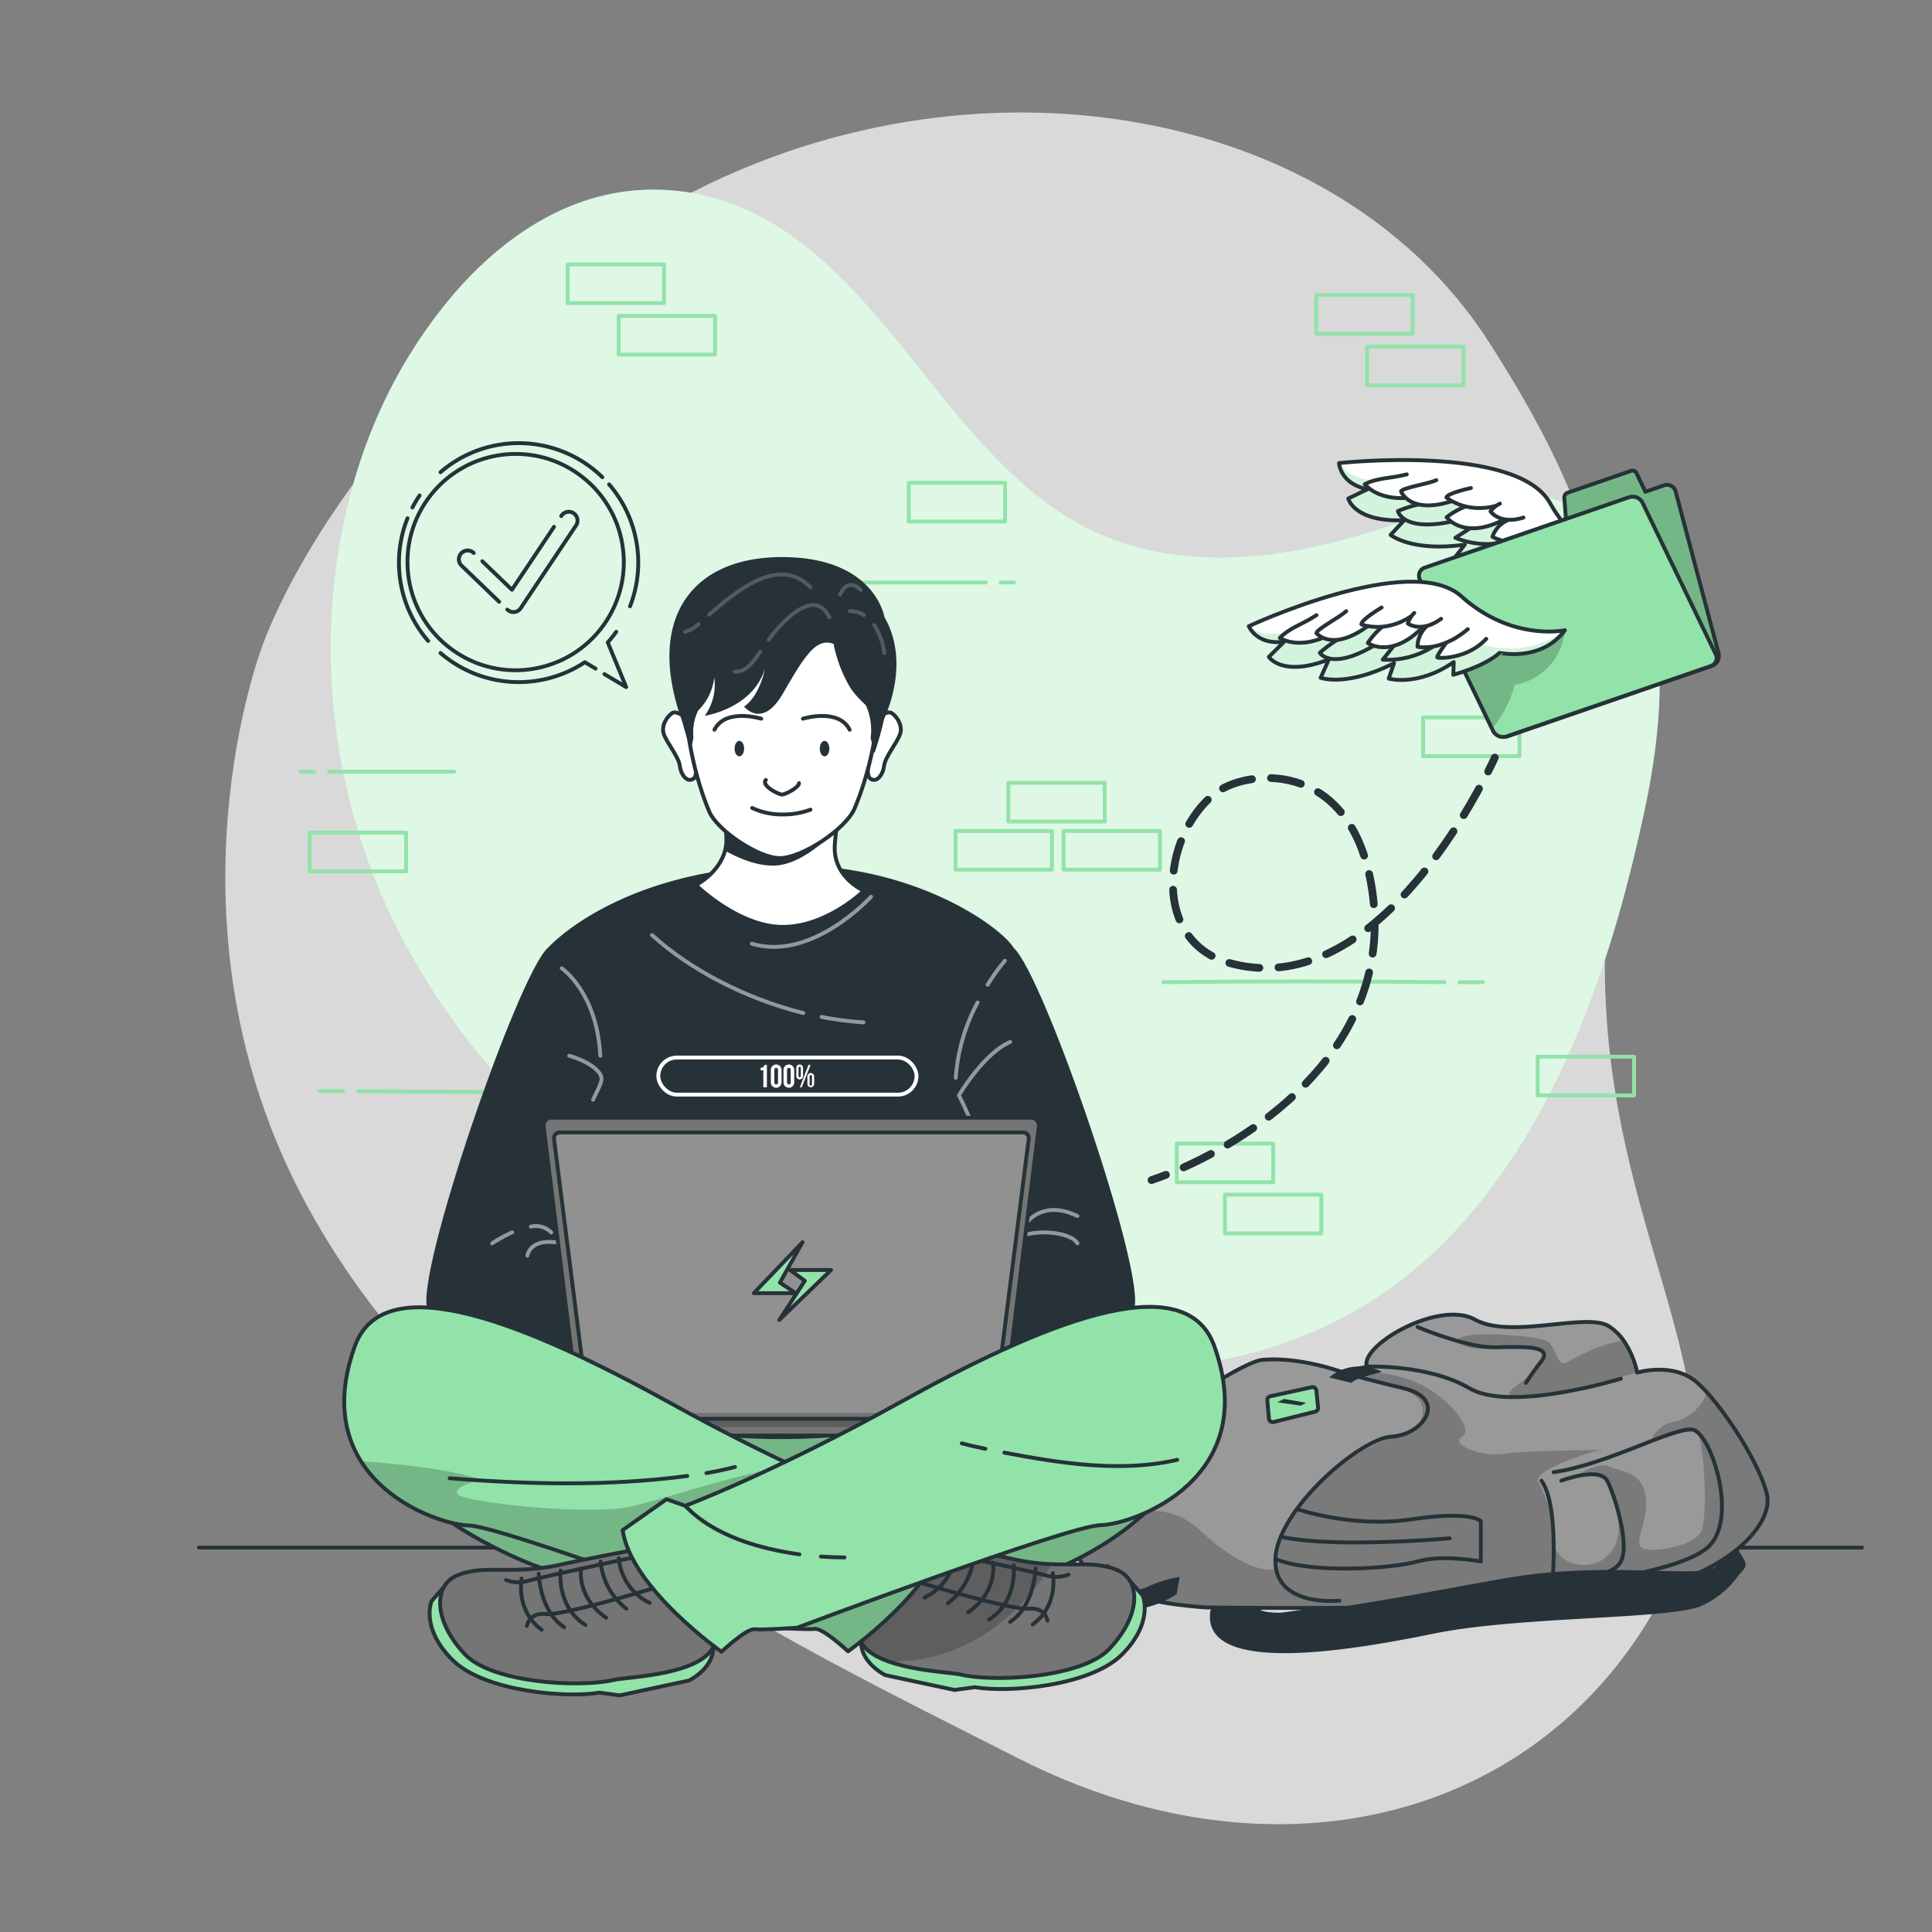 <svg xmlns="http://www.w3.org/2000/svg" xmlns:xlink="http://www.w3.org/1999/xlink" viewBox="0 0 500 500"><rect x="0" y="0" width="500" height="500" fill="#808080" stroke="none"/><defs><style>.cls-1,.cls-10{fill:#999;}.cls-1,.cls-2,.cls-28,.cls-29,.cls-3,.cls-4,.cls-8{stroke:#263238;}.cls-1,.cls-15,.cls-2,.cls-21,.cls-28,.cls-29,.cls-3,.cls-4,.cls-7,.cls-8{stroke-linecap:round;stroke-linejoin:round;}.cls-2,.cls-24,.cls-6{fill:#92e3a9;}.cls-16,.cls-3{fill:#757575;}.cls-18,.cls-22,.cls-4,.cls-5{fill:#fff;}.cls-5{opacity:0.7;}.cls-15,.cls-21,.cls-28,.cls-29,.cls-7,.cls-8{fill:none;}.cls-7{stroke:#92e3a9;}.cls-9{fill:#263238;}.cls-11{clip-path:url(#clip-path);}.cls-12,.cls-18,.cls-21{opacity:0.2;}.cls-13{clip-path:url(#clip-path-2);}.cls-14{opacity:0.5;}.cls-15,.cls-21{stroke:#fff;}.cls-17{clip-path:url(#clip-path-3);}.cls-19{clip-path:url(#clip-path-4);}.cls-20{clip-path:url(#clip-path-5);}.cls-23{clip-path:url(#clip-path-6);}.cls-24{opacity:0.4;}.cls-25{clip-path:url(#clip-path-7);}.cls-26{clip-path:url(#clip-path-8);}.cls-27{clip-path:url(#clip-path-9);}.cls-28,.cls-29{stroke-width:2px;}.cls-29{stroke-dasharray:7.9 4.94;}</style><clipPath id="clip-path"><path class="cls-1" d="M408.68,414.31C372.37,416.83,312,416,312,416c-31.14-2.27-37-12.54-32.14-24.23,7.57-18,40.82-39.35,46.88-39.85,10-.81,20.52,3.16,20.52,3.16l6.5-1.37c-2-5.39,18.55-17.39,27.94-12.21s28.8-1.93,34.65,1.72a13.65,13.65,0,0,1,3.92,3.83,23.12,23.12,0,0,1,3.43,8.16h0l.08,0h0a21.13,21.13,0,0,1,4.5-.7c3.22-.17,7.51.32,10.87,3.25a32.4,32.4,0,0,1,2.45,2.42c6.06,6.62,13.86,19.13,15.66,26.43C459.4,394.89,445,411.78,408.68,414.31Z"/></clipPath><clipPath id="clip-path-2"><path class="cls-2" d="M91.65,358.47s-.57,25.76,42.09,44.77,158.66,28.26,179.79-38.7l-65.7-18.87H159.68l-19.4,8.79Z"/></clipPath><clipPath id="clip-path-3"><path class="cls-3" d="M258.54,364.32v4.29a2.61,2.61,0,0,1-.08.69,2.91,2.91,0,0,1-2.82,2.21H153.85A2.91,2.91,0,0,1,151,369.3a2.61,2.61,0,0,1-.08-.69v-4.29Z"/></clipPath><clipPath id="clip-path-4"><path class="cls-3" d="M287,426.82c-6.93,7.22-29.14,8.66-38.4,6.55-2.53-.57-11.74-.91-18.6-3.37-3.71-1.31-6.72-3.24-7.65-6.16-2.65-8.33,20.78-24.18,20.78-24.18s15,2.88,18.06,3.62a58.32,58.32,0,0,0,10.95,1.53c7.12.3,11.92-.65,17.14,1.59C295.25,409,295.34,418.15,287,426.82Z"/></clipPath><clipPath id="clip-path-5"><path class="cls-2" d="M245,395.84c-2.24,15.1-25.53,31.52-25.53,31.52s-6.46-6.05-8.58-5.8-11-.38-11-.38-70.19-26.25-78.58-26.39c-5.25-.09-20.42-4.7-27.92-16.66-4.46-7.1-6.2-16.8-1.59-29.67,7.6-21.22,45.06-5.59,81.8,14.7,12.2,6.75,23,12.16,31.78,16.28,14.54,6.85,23.39,10.15,23.39,10.15l4.86-1.73Z"/></clipPath><clipPath id="clip-path-6"><path class="cls-4" d="M423.7,147.09s-13.95-1.56-22.57-16.92-54.59-10.32-54.59-10.32.26,5.38,7.39,6.76l-5,2.4s1.45,6.16,14.49,5.62l-3.54,3.81s5.48,4.48,19.22,2.51l-2.59,3.33s6.43,4.47,17.32,1.34l-1.17,3.08s8.27.6,13.14-1.52C405.83,147.18,415.24,153,423.7,147.09Z"/></clipPath><clipPath id="clip-path-7"><path class="cls-2" d="M430.67,125.6l-4.85,1.67-2.31-4.85a1.1,1.1,0,0,0-1.36-.57l-16.46,5.67a1.31,1.31,0,0,0-.85,1.33l.43,5.5-27.49,9.46a2.77,2.77,0,0,0-1.73,3.27l11.1,41.84a2.32,2.32,0,0,0,3,1.63l52.88-18.22a2.74,2.74,0,0,0,1.73-3.26l-11.1-41.85A2.3,2.3,0,0,0,430.67,125.6Z"/></clipPath><clipPath id="clip-path-8"><path class="cls-2" d="M442.76,172.37l-52.89,18.22a2.9,2.9,0,0,1-3.48-1.47l-.26-.53-12.48-25.82L367.48,150a2.19,2.19,0,0,1,1.26-3.1l52.89-18.22a2.9,2.9,0,0,1,3.48,1.47L444,169.27A2.18,2.18,0,0,1,442.76,172.37Z"/></clipPath><clipPath id="clip-path-9"><path class="cls-4" d="M405,163.11s-13.72,3-26.81-8.79-55,7.74-55,7.74,2,5,9.17,4L328.38,170s3.36,5.36,15.53.67l-2.13,4.74s6.63,2.49,19-3.79l-1.38,4s7.52,2.18,16.83-4.29l-.12,3.3s8-2.09,11.95-5.66C388.07,168.93,398.86,171.41,405,163.11Z"/></clipPath></defs><g id="Background_Simple" data-name="Background Simple"><path class="cls-5" d="M67.93,167.09s-27.88,72,11.3,144.5S199.11,422.39,263.7,455.14s131.66,16.8,163.53-36.84-11.84-91.93-11.9-168.42,11.45-96.74-30-161.36-143.06-78.93-219.9-31S67.93,167.09,67.93,167.09Z"/><path class="cls-6" d="M116.38,77.35C129.83,61.27,148,48.83,169.69,49.09c37,.46,57,33.21,78.22,58.47,11,13.1,23.49,25.74,39.83,31.9,24.52,9.23,51.82,3.84,75.7-4.73,10.7-3.84,23.37-9.24,35.42-6.48,36.63,8.38,32.81,53.09,26.76,81.39-8.17,38.21-21.45,78.9-48.36,108.27C312.84,388.2,196.88,345.11,138.77,289c-4.27-4.12-8.37-8.43-12.22-13a180.13,180.13,0,0,1-25.16-38.44c-18.74-38.94-21.32-86.29-5.08-126.54A128,128,0,0,1,116.38,77.35Z"/><path class="cls-5" d="M116.38,77.35C129.83,61.27,148,48.83,169.69,49.09c37,.46,57,33.21,78.22,58.47,11,13.1,23.49,25.74,39.83,31.9,24.52,9.23,51.82,3.84,75.7-4.73,10.7-3.84,23.37-9.24,35.42-6.48,36.63,8.38,32.81,53.09,26.76,81.39-8.17,38.21-21.45,78.9-48.36,108.27C312.84,388.2,196.88,345.11,138.77,289c-4.27-4.12-8.37-8.43-12.22-13a180.13,180.13,0,0,1-25.16-38.44c-18.74-38.94-21.32-86.29-5.08-126.54A128,128,0,0,1,116.38,77.35Z"/></g><g id="Bricks"><rect class="cls-7" x="317.02" y="309.18" width="24.95" height="10.02" transform="translate(658.98 628.38) rotate(180)"/><rect class="cls-7" x="304.54" y="295.95" width="24.95" height="10.02" transform="translate(634.04 601.92) rotate(180)"/><rect class="cls-7" x="247.29" y="215.05" width="24.95" height="10.02" transform="translate(519.53 440.12) rotate(180)"/><rect class="cls-7" x="260.96" y="202.58" width="24.95" height="10.02" transform="translate(546.86 415.19) rotate(180)"/><rect class="cls-7" x="353.82" y="89.69" width="24.95" height="10.02" transform="translate(732.58 189.41) rotate(180)"/><rect class="cls-7" x="340.63" y="76.35" width="24.95" height="10.02" transform="translate(706.22 162.73) rotate(180)"/><rect class="cls-7" x="160.1" y="81.75" width="24.95" height="10.02" transform="translate(345.16 173.53) rotate(180)"/><rect class="cls-7" x="146.92" y="68.41" width="24.95" height="10.02" transform="translate(318.79 146.85) rotate(180)"/><rect class="cls-7" x="235.17" y="124.97" width="24.95" height="10.02" transform="translate(495.29 259.95) rotate(180)"/><rect class="cls-7" x="368.31" y="185.67" width="24.95" height="10.02" transform="translate(761.56 381.36) rotate(180)"/><rect class="cls-7" x="397.95" y="273.48" width="24.95" height="10.02" transform="translate(820.84 556.97) rotate(180)"/><rect class="cls-7" x="275.24" y="215.05" width="24.95" height="10.02" transform="translate(575.43 440.12) rotate(180)"/><path class="cls-7" d="M373.84,254.19c-24.26-.26-49.26-.26-72.76,0"/><path class="cls-7" d="M383.83,254.19h-6.1"/><path class="cls-7" d="M92.72,282.39c24.25.27,49.25.27,72.76,0"/><path class="cls-7" d="M82.72,282.39h6.1"/><path class="cls-7" d="M259,150.75h3.44"/><path class="cls-7" d="M222.75,150.75h32.34"/><rect class="cls-7" x="80.14" y="215.48" width="24.95" height="10.02"/><path class="cls-7" d="M81.26,199.71H77.82"/><path class="cls-7" d="M117.51,199.71H85.17"/></g><g id="Floor"><line class="cls-8" x1="51.47" y1="400.51" x2="481.88" y2="400.51"/></g><g id="Bag"><path class="cls-9" d="M316,410.67s-6.45,9.12.22,12.17,65.73-4,93.37-4.26,42.75-10.69,42.16-13.86-7.34-9.18-7.34-9.18l-4.69,5.5s5,1.49,4.86,3.81-18.45,9.87-41.48,6.69-72.1,6.68-76,6.24-.17-9.14-.17-9.14Z"/><path class="cls-10" d="M408.68,414.31C372.37,416.83,312,416,312,416c-31.14-2.27-37-12.54-32.14-24.23,7.57-18,40.82-39.35,46.88-39.85,10-.81,20.52,3.16,20.52,3.16l6.5-1.37c-2-5.39,18.55-17.39,27.94-12.21s28.8-1.93,34.65,1.72a13.65,13.65,0,0,1,3.92,3.83,23.12,23.12,0,0,1,3.43,8.16h0l.08,0h0a21.13,21.13,0,0,1,4.5-.7c3.22-.17,7.51.32,10.87,3.25a32.4,32.4,0,0,1,2.45,2.42c6.06,6.62,13.86,19.13,15.66,26.43C459.4,394.89,445,411.78,408.68,414.31Z"/><g class="cls-11"><path class="cls-12" d="M377.55,347.15c-1.77-3.11,20.58-1.64,22.95,0s2.38,6.78,4.95,5.39c2.05-1.1,9.86-5.33,14.86-5.51a23.12,23.12,0,0,1,3.43,8.16S393,363.88,391,361.57s5.54-4.23,7.91-9.3-7.12-3.68-9.09-3.64S379.32,350.25,377.55,347.15Z"/><path class="cls-12" d="M408.68,414.31C372.37,416.83,312,416,312,416c-31.14-2.27-37-12.54-32.14-24.23,1.2.94,3.26,1.36,6.64.71,11.11-2.14,17.43-2.73,24.56,4s15.24,10.82,19,9.5c0,0,.52-14.86,15-25.53S363,372.78,365.86,370s4.6-8-3.7-10.92-12.34-4-12.34-4,9.14-.71,17.06,2.84,14.83,12,11.47,13.91,4.94,5.31,10.68,4.4c5.08-.82,21.94-.91,25.32-1-3,.64-16.42,4.83-16.42,8,0,0,4.14,6.8,4.11,14.49s9,8.67,12.91,5.79,4.73-6.83,3.25-14.35-5.62-8.08-11-6.91c0,0,6.92-4.17,9.1-2.79s8.3.8,9.49,7.32-3,11.87-1,13.65,13.45-.2,15.43-4,.67-25.57-1.24-26-11.46,2.47-11.73,2.55a7.72,7.72,0,0,1,5.85-5c3.52-.62,7.86-4.08,8.55-7.86,6.06,6.62,13.86,19.13,15.66,26.43C459.4,394.89,445,411.78,408.68,414.31Z"/></g><path class="cls-8" d="M408.68,414.31C372.37,416.83,312,416,312,416c-31.14-2.27-37-12.54-32.14-24.23,7.57-18,40.82-39.35,46.88-39.85,10-.81,20.52,3.16,20.52,3.16l6.5-1.37c-2-5.39,18.55-17.39,27.94-12.21s28.8-1.93,34.65,1.72a13.65,13.65,0,0,1,3.92,3.83,23.12,23.12,0,0,1,3.43,8.16h0l.08,0h0a21.13,21.13,0,0,1,4.5-.7c3.22-.17,7.51.32,10.87,3.25a32.4,32.4,0,0,1,2.45,2.42c6.06,6.62,13.86,19.13,15.66,26.43C459.4,394.89,445,411.78,408.68,414.31Z"/><path class="cls-8" d="M347.3,355.05s4.54,1.52,16,4.25,5.15,12-3.16,12.5-29.67,19.07-30.07,31.69,16.59,10.76,16.59,10.76"/><path class="cls-8" d="M353.8,353.68s15.84-.67,26.53,5.62,39.16-2.51,39.16-2.51"/><path class="cls-8" d="M398.92,383.2c4.75,6.53,2.77,27.39,2.77,27.39s31.37-2.87,40-9.89,1.13-29.86-3.62-30.7-22.15,9.06-36,11"/><path class="cls-8" d="M404.06,383.2s9.89-3.75,11.87,0,5.9,16.49,3.56,20.89-11.08,3.59-11.08,3.59"/><path class="cls-8" d="M366.88,343.44s12.64,5.33,19.77,5.24,15.43-.64,12.27,3.59a65.67,65.67,0,0,0-4,5.62"/><path class="cls-8" d="M335.65,390.53s14.21,5,29.64,2.67,17.95.45,17.95.45v10.44s-10-1.85-16.36,0-27.3,3.27-36.8-.6"/><path class="cls-8" d="M331.48,397.69s5.23,1.46,18.34,1.5,25.36-1.08,25.36-1.08"/><path class="cls-2" d="M328.39,367l-.4-4.55a1,1,0,0,1,.82-1.11l10.61-2.32a1,1,0,0,1,1.26.92l.43,4.29a1,1,0,0,1-.79,1.12L329.68,368A1,1,0,0,1,328.39,367Z"/><polygon class="cls-9" points="332.26 362.04 338 363.02 336.71 363.78 330.58 362.91 332.26 362.04"/><path class="cls-9" d="M344,356.49a11.91,11.91,0,0,1,7-2.83c3.86,0,6.83,1.19,6.43,1.42s-6.53,1.44-7.66,2.81Z"/><path class="cls-9" d="M287,404.75s-12.46,4.06-5.73,8.81,15.82,3.76,23.24-1l.79-4.45a30.18,30.18,0,0,0-8.41,2.59c-3.85,2-12.85,0-12.26-1.11a2.68,2.68,0,0,1,2.18-1.08Z"/><path class="cls-9" d="M325.35,415.68c.93,5,35.69-2.2,63.91-7.19s53.21.8,55.28-3.64,7.17-.13,7.17-.13a23.43,23.43,0,0,1-11.67,11c-8.28,3.38-47.17,2.59-69,7.06s-60.55,11-57.77-6Z"/></g><g id="Character"><path class="cls-6" d="M91.65,358.47s-.57,25.76,42.09,44.77,158.66,28.26,179.79-38.7l-65.7-18.87H159.68l-19.4,8.79Z"/><g class="cls-13"><path class="cls-12" d="M91.65,358.47s-.57,25.76,42.09,44.77,158.66,28.26,179.79-38.7l-65.7-18.87H159.68l-19.4,8.79Z"/></g><path class="cls-8" d="M91.65,358.47s-.57,25.76,42.09,44.77,158.66,28.26,179.79-38.7l-65.7-18.87H159.68l-19.4,8.79Z"/><path class="cls-9" d="M141.76,245.33c-7.74,6.91-34.58,85-31.11,93.52s49,16.31,49,16.31-4.5-88.18-4.73-89.65S141.76,245.33,141.76,245.33Z"/><path class="cls-9" d="M262.35,245.33c7.74,6.91,34.58,85,31.11,93.52s-49,16.31-49,16.31S249,267,249.22,265.51,262.35,245.33,262.35,245.33Z"/><path class="cls-9" d="M141.76,245.33s17.86-20.17,60.1-21.37c33.94-1,57.18,15.84,60.49,21.37s-15.09,79.24-15.09,79.24l10.3,39.68s-55.28,18.43-104.67,0l6.64-41.89S142.13,255.65,141.76,245.33Z"/><g class="cls-14"><path class="cls-15" d="M225.43,232.07s-15.3,16.86-30.84,12.16"/><path class="cls-15" d="M212.63,263.18a87.57,87.57,0,0,0,10.84,1.41"/><path class="cls-15" d="M168.75,242c9.7,8.83,24,16.4,39.15,20.18"/><path class="cls-15" d="M253,259.44a48.24,48.24,0,0,0-5.65,19.5"/><path class="cls-15" d="M260.05,248.65a54.49,54.49,0,0,0-4.46,6.21"/><path class="cls-15" d="M261.43,269.66c-6.91,3-13.27,13.82-13.27,13.82a82.8,82.8,0,0,1,6.64,17.69"/><path class="cls-15" d="M250.93,327.15s6.46-1,10.5-5.37,15.76-3.15,17.41,0"/><path class="cls-15" d="M265.58,316.61s4.14-6.32,13.26-1.9"/><path class="cls-15" d="M145.36,250.59s9.11,6.07,10,22.64"/><path class="cls-15" d="M151.56,289.87c-2.47,6.83-5.15,13.81-6.5,21"/><path class="cls-15" d="M147.31,273.23c2.42.62,7.88,2.91,8.35,5.72.22,1.31-1.71,4.45-2.16,5.66"/><path class="cls-15" d="M137.37,317.45a5.59,5.59,0,0,1,5.29,1.51"/><path class="cls-15" d="M127.37,321.78a35.86,35.86,0,0,1,5.19-2.85"/><path class="cls-15" d="M136.49,324.94s.6-4.93,8.87-3.16,27.89,7.86,27.89,7.86"/></g><path class="cls-4" d="M223.58,230.53s-9.5,9.35-21,9.35-22.48-10.83-22.48-10.83,5.93-3,7.52-8.86a9.58,9.58,0,0,0,.24-1.09c.43-2.59-.26-7-1.26-11.35-1.57-6.85-3.9-13.71-3.9-13.71H219.9s-1.76,8.57-2.92,16.47c-.21,1.45-.41,2.87-.56,4.22s-.31,2.8-.38,4C215.53,227.1,223.58,230.53,223.58,230.53Z"/><path class="cls-16" d="M258.54,364.32v4.29a2.61,2.61,0,0,1-.08.69,2.91,2.91,0,0,1-2.82,2.21H153.85A2.91,2.91,0,0,1,151,369.3a2.61,2.61,0,0,1-.08-.69v-4.29Z"/><g class="cls-17"><path class="cls-12" d="M258.54,364.32v4.29a2.61,2.61,0,0,1-.08.69H151a2.61,2.61,0,0,1-.08-.69v-4.29Z"/></g><path class="cls-8" d="M258.54,364.32v4.29a2.61,2.61,0,0,1-.08.69,2.91,2.91,0,0,1-2.82,2.21H153.85A2.91,2.91,0,0,1,151,369.3a2.61,2.61,0,0,1-.08-.69v-4.29Z"/><path class="cls-3" d="M257.54,367.18H152a2.1,2.1,0,0,1-2.14-1.65l-9.17-74a2,2,0,0,1,2-2.27H266.85a2,2,0,0,1,2,2.27l-9.17,74A2.11,2.11,0,0,1,257.54,367.18Z"/><path class="cls-18" d="M152.37,365.63l-9-70.93a1.48,1.48,0,0,1,1.44-1.62h120a1.47,1.47,0,0,1,1.43,1.62l-9,70.93"/><path class="cls-8" d="M152.37,365.63l-9-70.93a1.48,1.48,0,0,1,1.44-1.62h120a1.47,1.47,0,0,1,1.43,1.62l-9,70.93"/><polygon class="cls-2" points="205.94 334.67 195.09 334.67 207.7 321.48 201.84 331.95 205.94 334.67"/><polygon class="cls-2" points="201.69 341.6 215.07 328.68 204.48 328.68 208.28 331.48 201.69 341.6"/><path class="cls-2" d="M292.54,409.3l3.19,3.63s3,6.82-5.28,15.18-29.78,10-38.15,8.54l-5.27.71-17.92-3.84s-9.08-4.45-5.38-12.24S292.54,409.3,292.54,409.3Z"/><path class="cls-16" d="M287,426.82c-6.93,7.22-29.14,8.66-38.4,6.55-2.53-.57-11.74-.91-18.6-3.37-3.71-1.31-6.72-3.24-7.65-6.16-2.65-8.33,20.78-24.18,20.78-24.18s15,2.88,18.06,3.62a58.32,58.32,0,0,0,10.95,1.53c7.12.3,11.92-.65,17.14,1.59C295.25,409,295.34,418.15,287,426.82Z"/><g class="cls-19"><path class="cls-12" d="M272.18,404.81c-5.33,8.72-18.67,25.46-42.14,25.19-3.71-1.31-6.72-3.24-7.65-6.16-2.65-8.33,20.78-24.18,20.78-24.18s15,2.88,18.06,3.62A58.32,58.32,0,0,0,272.18,404.81Z"/></g><path class="cls-8" d="M287,426.82c-6.93,7.22-29.14,8.66-38.4,6.55-2.53-.57-11.74-.91-18.6-3.37-3.71-1.31-6.72-3.24-7.65-6.16-2.65-8.33,20.78-24.18,20.78-24.18s15,2.88,18.06,3.62a58.32,58.32,0,0,0,10.95,1.53c7.12.3,11.92-.65,17.14,1.59C295.25,409,295.34,418.15,287,426.82Z"/><path class="cls-8" d="M238.93,409.83s23,6.94,27.32,6.5,4.84,3.08,4.84,3.08"/><path class="cls-8" d="M242.61,401.46s25.25,5.4,28.3,6.3a8.71,8.71,0,0,0,5.59-.25"/><path class="cls-8" d="M247.29,401.88a14.2,14.2,0,0,1-8,11.56"/><path class="cls-8" d="M252,402.75a17.59,17.59,0,0,1-6.69,12.2"/><path class="cls-8" d="M257,404.47s1.36,7.38-6.48,12.81"/><path class="cls-8" d="M262.34,405.06s1.19,9.31-6.38,14.07"/><path class="cls-8" d="M268,405.87s-.19,9.71-6.59,13.87"/><path class="cls-8" d="M272.46,407.11s1.68,8.25-5.18,13.28"/><path class="cls-6" d="M245,395.84c-2.24,15.1-25.53,31.52-25.53,31.52s-6.46-6.05-8.58-5.8-11-.38-11-.38-70.19-26.25-78.58-26.39c-5.25-.09-20.42-4.7-27.92-16.66-4.46-7.1-6.2-16.8-1.59-29.67,7.6-21.22,45.06-5.59,81.8,14.7,12.2,6.75,23,12.16,31.78,16.28,14.54,6.85,23.39,10.15,23.39,10.15l4.86-1.73Z"/><g class="cls-20"><path class="cls-12" d="M245,395.84c-2.24,15.1-25.53,31.52-25.53,31.52s-6.46-6.05-8.58-5.8-11-.38-11-.38-70.19-26.25-78.58-26.39c-5.25-.09-20.42-4.7-27.92-16.66,8.82.66,23.83,2.12,31,4.81,0,0-8,2-5.8,3.91s34.32,5.7,45.63,2.85c10.21-2.57,30.61-9.51,41.18-10.26,14.54,6.85,23.39,10.15,23.39,10.15l4.86-1.73Z"/></g><path class="cls-8" d="M245,395.84c-2.24,15.1-25.53,31.52-25.53,31.52s-6.46-6.05-8.58-5.8-11-.38-11-.38-70.19-26.25-78.58-26.39c-5.25-.09-20.42-4.7-27.92-16.66-4.46-7.1-6.2-16.8-1.59-29.67,7.6-21.22,45.06-5.59,81.8,14.7,12.2,6.75,23,12.16,31.78,16.28,14.54,6.85,23.39,10.15,23.39,10.15l4.86-1.73Z"/><path class="cls-8" d="M182.82,381.23c2.48-.42,5-.94,7.4-1.58"/><path class="cls-8" d="M116.37,382.57c20.33,1.62,41.27,2.09,61.51-.59"/><path class="cls-2" d="M114.91,410.7l-3.2,3.63s-3,6.82,5.29,15.17,29.78,10,38.14,8.55l5.27.71,17.93-3.85s9.08-4.44,5.37-12.23S114.91,410.7,114.91,410.7Z"/><path class="cls-3" d="M164.27,401.07s-15,2.87-18.05,3.61c-13.9,3.28-20.59-.1-28.09,3.12-5.94,2.55-6,11.76,2.27,20.41,6.93,7.23,29.14,8.67,38.41,6.56,3.89-.88,23.6-1.22,26.24-9.54S164.27,401.07,164.27,401.07Z"/><path class="cls-8" d="M168.52,411.23s-23,6.94-27.32,6.49-4.85,3.09-4.85,3.09"/><path class="cls-8" d="M164.83,402.86s-25.24,5.4-28.29,6.3a8.78,8.78,0,0,1-5.59-.25"/><path class="cls-8" d="M160.15,403.28a14.21,14.21,0,0,0,8,11.56"/><path class="cls-8" d="M155.43,404.14a17.59,17.59,0,0,0,6.68,12.21"/><path class="cls-8" d="M150.4,405.87s-1.36,7.38,6.49,12.81"/><path class="cls-8" d="M145.1,406.46s-1.19,9.3,6.39,14.07"/><path class="cls-8" d="M139.43,407.27s.2,9.71,6.59,13.87"/><path class="cls-8" d="M135,408.51s-1.68,8.25,5.19,13.28"/><path class="cls-2" d="M314.24,348.32c-7.64-21.22-45.08-5.51-81.77,14.86-32.44,18-55.12,26.52-55.12,26.52L172.49,388l-11.36,8c2.25,15.1,25.59,31.47,25.59,31.47s6.44-6.06,8.57-5.82,11-.4,11-.4,70.15-26.39,78.53-26.54S326.7,382.87,314.24,348.32Z"/><path class="cls-8" d="M212.45,402.83c2,.15,4.06.22,6.1.24"/><path class="cls-8" d="M177.35,389.7c7.33,7.79,19.36,11.16,29.55,12.56"/><path class="cls-8" d="M259.92,375.94c14.34,2.74,30.31,5.23,44.74,1.86"/><path class="cls-8" d="M248.9,373.54c2,.51,4.07,1,6.11,1.41"/><path class="cls-9" d="M217,210.51c-.21,1.45-.41,2.87-.56,4.22-3.74,3.83-9.95,9.1-16,9.28-4.39.13-9-1.75-12.74-3.82a9.58,9.58,0,0,0,.24-1.09c.43-2.59-.26-7-1.26-11.35Z"/><path class="cls-4" d="M226.69,186.26s2.73-2.56,4.07-1.72,2.93,3.24,2.19,5.42-3.9,6-4.14,8.19-1.89,4.72-3.69,3.26S226.69,186.26,226.69,186.26Z"/><path class="cls-4" d="M178.05,186.26s-2.73-2.56-4.07-1.72-2.92,3.24-2.19,5.42,3.9,6,4.14,8.19,1.89,4.72,3.69,3.26S178.05,186.26,178.05,186.26Z"/><path class="cls-4" d="M201.78,151.18c35.49,0,25.89,42.92,19.36,58.1-2.3,5.33-13.62,12.8-19.36,12.8-5.35,0-16-7-18.21-12C177,194.78,167.94,151.18,201.78,151.18Z"/><path class="cls-8" d="M207.79,186s9.25-2.86,12.1,2.86"/><path class="cls-9" d="M214.64,193.74c0,1.09-.56,2-1.24,2s-1.24-.88-1.24-2,.56-2,1.24-2S214.64,192.64,214.64,193.74Z"/><path class="cls-8" d="M197,186s-9.24-2.86-12.1,2.86"/><path class="cls-9" d="M190.11,193.74c0,1.09.55,2,1.23,2s1.24-.88,1.24-2-.55-2-1.24-2S190.11,192.64,190.11,193.74Z"/><path class="cls-4" d="M198.21,201.85c-1.35,1.42,3.29,3.78,4.17,3.78s4.4-1.85,4.4-2.94"/><path class="cls-9" d="M216.51,163.27a44.92,44.92,0,0,1-27.35,0s-4.79-.28-6.69,2.13,0,9.85.51,12.87-4.16,5.13-3.53,12.78l-.63,2.88s-5.17-13.14-3.91-23.73,6.93-14.12,6.93-14.12,3-9.14,20.91-9.07C222,147.08,224,157.5,224,157.5s12,9.05,2.32,37.41l-1-3.86a15.85,15.85,0,0,0-2.44-10.76c-1.68-2.46,1-9.83.38-13.62S216.51,163.27,216.51,163.27Z"/><path class="cls-4" d="M194.66,209.1a18.08,18.08,0,0,0,7.71,1.68,20.07,20.07,0,0,0,7.37-1.24"/><path class="cls-9" d="M215.73,166.65a36.12,36.12,0,0,0,4.16,11.06c3,4.79,6.55,5.27,7.55,11.11,0,0,9.22-15.54,1.43-29.17,0,0-2.45-15.48-26.5-15.48s-35.16,16.75-25.83,42.46a13.93,13.93,0,0,0,8.31-11.32,13.76,13.76,0,0,1-2.47,9.94s12.38-1.83,15.58-12.15c0,0-1.24,6.86-5.38,9.76,0,0,4.67,5.9,10-3.31S211.12,164.81,215.73,166.65Z"/><path class="cls-21" d="M196.77,168.66c-1.51,2.15-3.62,5.47-6.66,5.15"/><path class="cls-21" d="M214.64,159.74c-4-8.24-12.84,1.85-15.71,5.84"/><path class="cls-21" d="M180.75,161.56a8.78,8.78,0,0,1-3.45,1.95"/><path class="cls-21" d="M209.74,152c-8.16-8.54-19.74,1.4-26.21,7.09"/><path class="cls-21" d="M226.24,161.77a17.66,17.66,0,0,1,2.63,7.27"/><path class="cls-21" d="M219.89,158.18a6.67,6.67,0,0,1,3.69,1"/><path class="cls-21" d="M217.41,153.88s1.77-4.68,5.34-1.25"/></g><g id="Progress"><rect class="cls-15" x="170.37" y="273.69" width="66.82" height="9.6" rx="4.8"/><path class="cls-22" d="M196.85,276.32a.9.9,0,0,0,1-.73h.62v5.8h-.92V277h-.7Z"/><path class="cls-22" d="M199.49,277a1.39,1.39,0,1,1,2.77,0v3a1.39,1.39,0,1,1-2.77,0Zm.91,3.07c0,.42.19.57.48.57s.47-.15.47-.57v-3.13c0-.41-.18-.57-.47-.57s-.48.16-.48.57Z"/><path class="cls-22" d="M202.77,277a1.39,1.39,0,1,1,2.77,0v3a1.39,1.39,0,1,1-2.77,0Zm.91,3.07c0,.42.19.57.48.57s.47-.15.47-.57v-3.13c0-.41-.18-.57-.47-.57s-.48.16-.48.57Z"/><path class="cls-22" d="M206.08,276.47a.88.88,0,1,1,1.75,0v1.91a.88.88,0,1,1-1.75,0Zm.58,1.95c0,.26.1.36.3.36s.29-.1.29-.36v-2c0-.26-.11-.36-.29-.36s-.3.1-.3.36Zm2.58-2.83h.54l-2.29,5.8H207Zm-.29,3a.88.88,0,1,1,1.76,0v1.91a.88.88,0,1,1-1.76,0Zm.58,2c0,.26.11.37.3.37s.3-.11.3-.37v-2c0-.25-.12-.36-.3-.36s-.3.11-.3.36Z"/></g><g id="Bubble"><circle class="cls-8" cx="134.22" cy="145.62" r="28.1" transform="matrix(0.58, -0.81, 0.81, 0.58, -62.35, 169.73)"/><path class="cls-8" d="M155.89,123.5A31,31,0,0,0,114,122.2"/><path class="cls-8" d="M163.05,156.91a31,31,0,0,0-5.41-31.55"/><path class="cls-8" d="M156.42,174.46l5.64,3.36-4.77-11.56a30,30,0,0,0,2.19-2.75"/><path class="cls-8" d="M114,169a31,31,0,0,0,37.36,2.38l2.78,1.66"/><path class="cls-8" d="M105.46,134.13a30.94,30.94,0,0,0,5.34,31.74"/><path class="cls-8" d="M108.59,128.22a31.82,31.82,0,0,0-1.85,3.11"/><path class="cls-8" d="M129.17,155.73l-9.72-9.35a2.27,2.27,0,1,1,3.15-3.27"/><path class="cls-8" d="M145.25,133.55a2.27,2.27,0,1,1,3.77,2.52L134.75,157.4a2.28,2.28,0,0,1-1.64,1h-.2a2.25,2.25,0,0,1-1.61-.64"/><polyline class="cls-8" points="124.82 145.25 132.49 152.63 143.38 136.34"/></g><g id="Folder"><path class="cls-22" d="M423.7,147.09s-13.95-1.56-22.57-16.92-54.59-10.32-54.59-10.32.26,5.38,7.39,6.76l-5,2.4s1.45,6.16,14.49,5.62l-3.54,3.81s5.48,4.48,19.22,2.51l-2.59,3.33s6.43,4.47,17.32,1.34l-1.17,3.08s8.27.6,13.14-1.52C405.83,147.18,415.24,153,423.7,147.09Z"/><g class="cls-23"><path class="cls-24" d="M423.71,147.09c-8.46,5.89-17.88.09-17.88.09-4.87,2.12-13.14,1.53-13.14,1.53l1.17-3.1c-10.9,3.15-17.32-1.33-17.32-1.33l2.59-3.33c-13.74,2-19.22-2.51-19.22-2.51l3.54-3.81C350.41,135.17,349,129,349,129l5-2.39c-7.13-1.39-7.39-6.77-7.39-6.77s2.61,4.64,10.13,4.49c0,0-1.27,3.14,6.44,3.72,0,0,6.5,2.78,11.22.7,0,0,1.59,3.23,7.25,2.68L379.66,134s.59,3.31,7.6,1.67l-1,3.25s2.31,2.67,11.33.68c0,0-2.82,1.85-1.9,2.78s3.78,1.39,6.24,1.15C401.9,143.5,411.53,151.09,423.71,147.09Z"/></g><path class="cls-8" d="M423.7,147.09s-13.95-1.56-22.57-16.92-54.59-10.32-54.59-10.32.26,5.38,7.39,6.76l-5,2.4s1.45,6.16,14.49,5.62l-3.54,3.81s5.48,4.48,19.22,2.51l-2.59,3.33s6.43,4.47,17.32,1.34l-1.17,3.08s8.27.6,13.14-1.52C405.83,147.18,415.24,153,423.7,147.09Z"/><path class="cls-4" d="M364.08,122.77c-4.64,1.17-7.43.79-10.87,2.54,0,0,3,4.1,10.9,3.55"/><path class="cls-8" d="M367.6,130.44a32.73,32.73,0,0,0-5.82,1.82s1.13,5.33,13.65,2.78"/><path class="cls-8" d="M380.3,136.83l-3.66,2.35a21.81,21.81,0,0,0,13.4,1"/><path class="cls-4" d="M393.63,140.27s-3.58,2.52-3.46,2.87,7.17,3,13.56-.47"/><path class="cls-4" d="M371.7,124.27c-2.2,1-8.69,1.94-9.12,2.89,0,0,2.13,6,13,2.59"/><path class="cls-4" d="M379,131.2a18.84,18.84,0,0,0-4.61,2.66s4.22,5.87,14.46.8"/><path class="cls-4" d="M390.13,134.66a7.22,7.22,0,0,0-3.89,4.24s5.06,3.27,13.75-.14"/><path class="cls-4" d="M380.68,126.3s-6.18,1.32-6.35,2.46c0,0,5,4.27,12.91,2.13"/><path class="cls-4" d="M388.17,130.34a6.8,6.8,0,0,0-2.44,2s2.39,3.54,8.54,1.61"/><path class="cls-6" d="M430.67,125.6l-4.85,1.67-2.31-4.85a1.1,1.1,0,0,0-1.36-.57l-16.46,5.67a1.31,1.31,0,0,0-.85,1.33l.43,5.5-27.49,9.46a2.77,2.77,0,0,0-1.73,3.27l11.1,41.84a2.32,2.32,0,0,0,3,1.63l52.88-18.22a2.74,2.74,0,0,0,1.73-3.26l-11.1-41.85A2.3,2.3,0,0,0,430.67,125.6Z"/><g class="cls-25"><path class="cls-12" d="M430.67,125.6l-4.85,1.67-2.31-4.85a1.1,1.1,0,0,0-1.36-.57l-16.46,5.67a1.31,1.31,0,0,0-.85,1.33l.43,5.5-27.49,9.46a2.77,2.77,0,0,0-1.73,3.27l11.1,41.84a2.32,2.32,0,0,0,3,1.63l52.88-18.22a2.74,2.74,0,0,0,1.73-3.26l-11.1-41.85A2.3,2.3,0,0,0,430.67,125.6Z"/></g><path class="cls-8" d="M430.67,125.6l-4.85,1.67-2.31-4.85a1.1,1.1,0,0,0-1.36-.57l-16.46,5.67a1.31,1.31,0,0,0-.85,1.33l.43,5.5-27.49,9.46a2.77,2.77,0,0,0-1.73,3.27l11.1,41.84a2.32,2.32,0,0,0,3,1.63l52.88-18.22a2.74,2.74,0,0,0,1.73-3.26l-11.1-41.85A2.3,2.3,0,0,0,430.67,125.6Z"/><path class="cls-6" d="M442.76,172.37l-52.89,18.22a2.9,2.9,0,0,1-3.48-1.47l-.26-.53-12.48-25.82L367.48,150a2.19,2.19,0,0,1,1.26-3.1l52.89-18.22a2.9,2.9,0,0,1,3.48,1.47L444,169.27A2.18,2.18,0,0,1,442.76,172.37Z"/><g class="cls-26"><path class="cls-12" d="M405,163.11a15.62,15.62,0,0,1-13,14.12,29.86,29.86,0,0,1-5.83,11.36l-12.48-25.82C384.21,164.59,396.32,165.61,405,163.11Z"/></g><path class="cls-8" d="M442.76,172.37l-52.89,18.22a2.9,2.9,0,0,1-3.48-1.47l-.26-.53-12.48-25.82L367.48,150a2.19,2.19,0,0,1,1.26-3.1l52.89-18.22a2.9,2.9,0,0,1,3.48,1.47L444,169.27A2.18,2.18,0,0,1,442.76,172.37Z"/><path class="cls-22" d="M405,163.11s-13.72,3-26.81-8.79-55,7.74-55,7.74,2,5,9.17,4L328.38,170s3.36,5.36,15.53.67l-2.13,4.74s6.63,2.49,19-3.79l-1.38,4s7.52,2.18,16.83-4.29l-.12,3.3s8-2.09,11.95-5.66C388.07,168.93,398.86,171.41,405,163.11Z"/><g class="cls-27"><path class="cls-24" d="M405,163.11c-6.12,8.3-16.91,5.82-16.91,5.82-3.93,3.57-11.94,5.66-11.94,5.66l.11-3.3c-9.31,6.47-16.83,4.29-16.83,4.29l1.38-4c-12.38,6.28-19,3.79-19,3.79l2.13-4.74c-12.17,4.69-15.52-.67-15.52-.67l3.93-3.86c-7.19,1-9.17-4-9.17-4s4,3.56,11,1c0,0-.19,3.38,7.29,1.46,0,0,7,.54,10.86-2.94,0,0,2.53,2.55,7.71.21l-1,3s1.62,3,7.73-.85l.08,3.41s3,1.79,10.94-3c0,0-2.08,2.65-.9,3.24s4,.11,6.27-.91C383.17,166.71,394.73,170.81,405,163.11Z"/></g><path class="cls-8" d="M405,163.11s-13.72,3-26.81-8.79-55,7.74-55,7.74,2,5,9.17,4L328.38,170s3.36,5.36,15.53.67l-2.13,4.74s6.63,2.49,19-3.79l-1.38,4s7.52,2.18,16.83-4.29l-.12,3.3s8-2.09,11.95-5.66C388.07,168.93,398.86,171.41,405,163.11Z"/><path class="cls-4" d="M340.7,159.21c-4,2.59-6.78,3.13-9.48,5.89,0,0,4.19,2.91,11.46-.14"/><path class="cls-8" d="M346.49,165.35a32.5,32.5,0,0,0-4.92,3.59s2.78,4.68,13.82-1.75"/><path class="cls-8" d="M360.57,167.32l-2.71,3.4a21.81,21.81,0,0,0,13-3.39"/><path class="cls-4" d="M374.31,166.3s-2.59,3.54-2.36,3.83,7.75.54,12.69-4.8"/><path class="cls-4" d="M348.4,158.18c-1.77,1.61-7.6,4.63-7.71,5.67,0,0,3.92,5,13.17-1.73"/><path class="cls-4" d="M357.51,162.41a18.83,18.83,0,0,0-3.52,4s5.88,4.21,14-3.88"/><path class="cls-4" d="M369.19,162.11a7.26,7.26,0,0,0-2.33,5.26s5.85,1.48,13-4.54"/><path class="cls-4" d="M357.56,157.22s-5.44,3.24-5.23,4.37c0,0,6.07,2.46,12.91-2.13"/><path class="cls-4" d="M366,158.64a6.79,6.79,0,0,0-1.66,2.72s3.4,2.59,8.61-1.21"/><path class="cls-28" d="M298,305.41c1.19-.4,2.44-.86,3.76-1.37"/><path class="cls-29" d="M306.31,302.13c22.56-10.1,55.6-34.29,48.48-73.68-5.85-32.39-32.64-29.51-40.7-22.83-13.68,11.34-15.75,38,4,43.58,32.79,9.19,57.72-31.76,65.88-47.34"/><path class="cls-28" d="M385.13,199.66c1.14-2.26,1.73-3.6,1.73-3.6"/></g></svg>